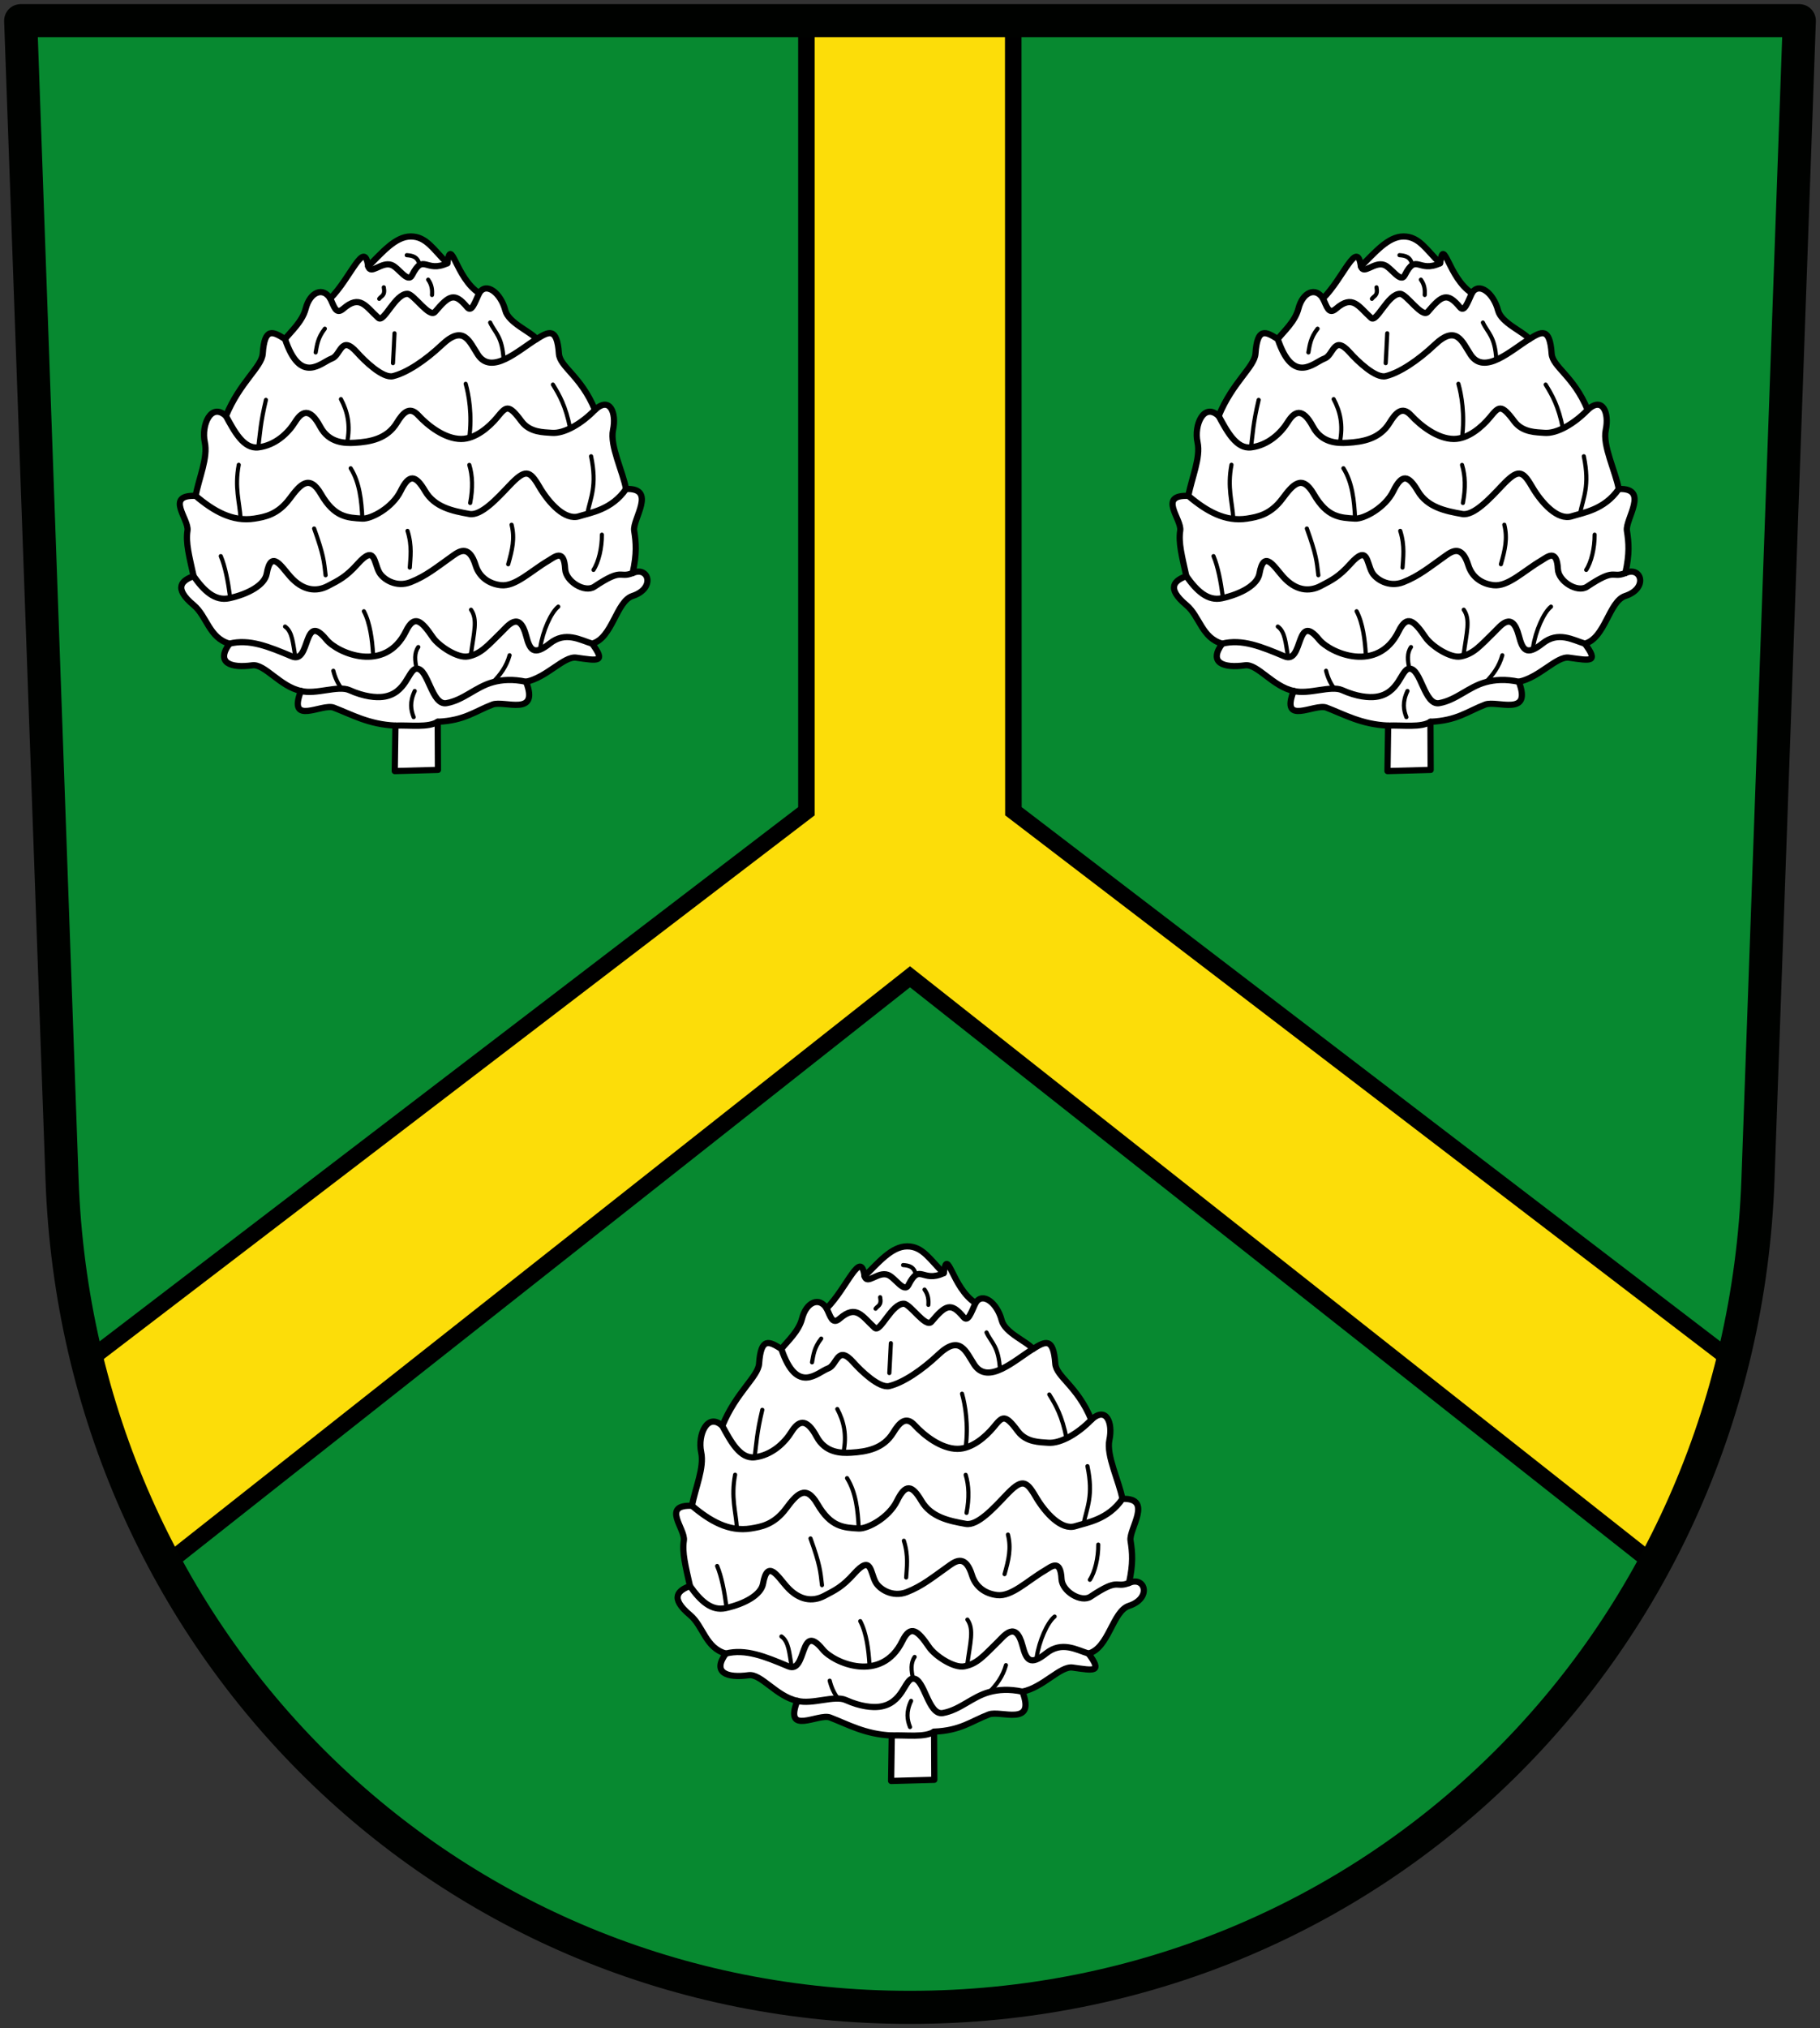 <svg xmlns="http://www.w3.org/2000/svg" width="440" height="490"><rect width="100%" height="100%" fill="#333333" stroke="none"/><path d="m437 7-10 280c-3.994 111.83-92.64 200-205 200S20.99 398.83 17 287L7 7" style="fill:#078930" transform="translate(-2 -2)"/><path d="M42.7 379.48c-6.839-15.054-16.963-31.876-19.595-48.6L196.96 198V8h50L247 198l173.888 132.904c-4.941 16.913-11.696 31.578-19.589 48.576L222 238Z" style="fill:#fcdd09;stroke:#000;stroke-width:4;stroke-opacity:1" transform="translate(-2 -2)"/><path d="m437 7-10 280c-3.994 111.83-92.64 200-205 200S20.99 398.83 17 287L7 7Z" style="fill:none;stroke:#000200;stroke-width:8;stroke-linecap:round;stroke-linejoin:round;stroke-opacity:1" transform="translate(-2 -2)"/><path d="M101.981 177.31c-6.447-.27-10.647-2.715-14.927-4.345-2.819-1.072-11.221 4.528-7.913-4.027-5.031-1.03-8.771-6.608-11.756-6.19-5.253.735-8.905-.622-5.513-5.233-4.938-1.352-5.447-6.627-8.648-9.298-5.1-4.255-2.769-6.012-.032-7.014-1.052-4.778-1.939-8.059-1.48-10.99.434-2.769-5.561-8.681 1.972-8.404.762-4.249 3.027-9.19 2.214-12.962-.898-4.17 1.535-9.69 5.112-6.343 3.372-8.195 8.673-11.84 8.896-15.054.45-6.48 2.461-5.364 5.386-3.536 1.383-1.77 4.196-4.226 4.983-7.289 1.073-4.174 4.246-5.322 5.949-2.5 4.986-4.973 8.26-14.49 9.17-7.787 3.306-3.193 6.518-7.205 10.314-7.205 3.795 0 5.527 3.272 8.832 6.465.912-6.702 1.965 3.554 7.691 7.231 1.703-2.821 5.246-.008 6.32 4.166.786 3.063 6.189 5.148 7.572 6.919 2.925-1.828 4.937-2.944 5.386 3.536.223 3.215 5.34 5.379 8.711 13.574 3.577-3.346 5.27.693 4.372 4.863-.813 3.772 2.377 10.008 3.14 14.256 7.532-.276 1.538 7.301 1.971 10.07.46 2.931.683 5.472-.37 10.25 3.847-1.773 5.623 3.684-.031 5.534-3.963 1.296-4.821 10.166-9.758 11.518 3.392 4.611 1.404 4.118-3.848 3.383-2.985-.418-7.095 4.79-12.126 5.82 3.308 8.554-5.28 4.435-8.098 5.507-4.28 1.63-6.815 3.89-13.262 4.16l.052 11.633-10.44.282z" style="fill:#fff;stroke:#000;stroke-width:1.5;stroke-linecap:round;stroke-linejoin:round;stroke-miterlimit:4;stroke-dasharray:none;stroke-opacity:1" transform="translate(-6.386 -2)"/><path d="M114.54 65.598c-5.234 2.46-5.753-2.573-8.526 2.865-1.055 2.069-3.233-1.819-4.997-2.451-2.416-.865-4.999 2.52-5.622.326m-9.171 7.786c.922 1.818 1.334 4.046 3.139 2.48 4.066-3.53 5.4-.595 8.51 2.22 1.343 1.213 4.072-5.929 7.04-5.825 1.52.053 5.301 5.94 6.652 4.344 3.434-4.055 4.72-4.781 7.77-1.11 1.078 1.297 1.827-1.103 2.896-3.404m13.892 11.085c-4.425 2.738-10.892 8.81-14.197 3.79-2.034-3.088-3.409-7.403-8.696-2.405-3.995 3.776-8.479 6.769-11.841 7.586-2.446.594-6.872-3.685-8.696-5.736-3.896-4.381-3.862.673-6.105 1.48-2.523.908-7.53 6.521-11.296-4.715m-14.282 18.59c2.015 3.71 4.274 8.014 7.816 7.587 4.155-.5 7.228-3.462 8.88-6.105 1.595-2.549 3.509-3.736 6.106 1.11 2.105 3.925 5.85 4.033 8.326 3.885 3.738-.223 7.798-.935 10.176-4.81 1.443-2.352 3.023-4.19 5.18-1.85 2.328 2.524 6.414 5.724 10.361 5.735 3.472.01 6.82-2.916 8.696-5.18 2.175-2.626 2.696-3.434 5.92.925 2.053 2.773 5.508 2.616 7.216 2.775 3.153.294 7.454-2.348 10.533-5.552m7.512 19.12c-3.455 5.024-8.592 5.716-11.384 6.599-3.318 1.048-7.214-3.085-9.621-7.216-2.316-3.975-3.364-4.25-7.216-.185-2.878 3.038-6.81 7.34-9.62 6.846-4.13-.726-8.427-1.639-10.731-5.55-2.292-3.89-3.855-4.22-5.92 0-2.003 4.088-7.154 6.779-9.252 6.66-3.628-.206-6.734-.303-9.99-5.92-2.85-4.916-5.052-2.287-7.586 1.11-2.904 3.89-6.023 4.412-8.511 4.81-5.295.846-9.888-1.818-14.217-5.49m-.492 19.395c2.49 3.53 5.164 6.09 8.603 5.336 4.635-1.015 8.585-3.209 9.066-5.92 1.076-6.065 3.583-1.65 5.736.74 3.019 3.35 6.229 3.708 9.066 2.22 2.65-1.39 4.335-2.153 7.215-5.365 4.182-4.665 3.861-.399 5.18 2.035.915 1.687 4.081 3.784 7.586 2.405 3.756-1.477 6.148-3.488 10.361-6.475 1.666-1.182 3.878-2.394 5.366 2.405.9 2.904 3.296 4.493 6.105 4.81 3.486.394 7.23-3.42 11.471-5.92 1.53-.903 3.824-3.029 4.07 2.035.147 2.993 4.749 5.78 7.031 4.255 7.08-4.728 5.82-1.954 9.285-3.301m-9.79 17.052c-2.96-.914-6.457-3.051-10.226-.06-3.888 3.086-4.814 1.663-5.735-1.85-1.622-6.182-4.443-2.365-5.92-.925-3.442 3.353-4.962 5.297-8.141 5.92-2.514.494-7.073-2.515-8.511-4.625-2.706-3.97-4.45-5.615-6.476-1.48-5.057 10.325-16.588 5.3-19.241 2.035-5.706-7.02-3.743 6-8.326 4.07-5.652-2.379-10.33-4.283-15.095-3.085m17.269 11.423c3.567.958 8.987-1.42 11.702-.197 3.633 1.636 6.495 1.823 8.094 1.629 5.779-.702 6.112-6.746 8.187-6.81 2.827-.085 3.597 8.978 7.216 8.327 4.187-.754 7.057-3.933 11.232-5.068 2.223-.604 4.777-.781 7.998-.101M101.98 177.31c3.575-.143 7.984.548 10.229-.925" style="fill:none;stroke:#000;stroke-width:1.5;stroke-linecap:round;stroke-linejoin:round;stroke-miterlimit:4;stroke-dasharray:none;stroke-opacity:1" transform="translate(-6.386 -2)"/><path d="M75.302 153.385c1.79 1.227 1.922 4.198 2.405 6.846m16.651-10.546c1.539 2.892 2.017 7.124 2.21 10.194m23.693-10.564c1.661 2.4.688 5.446-.055 10.991m21.146-11.731c-1.774 1.418-3.75 5.896-4.342 9.844m-6.944-29.641c.834 3.32.163 6.077-.82 9.552m-24.342-8.072c1.172 3.677.679 6.598.555 8.88m-23.127-9.435c2.292 6.369 2.382 7.873 2.775 11.286m66.791-9.806c.03 3.19-.804 6.657-2.035 8.51m-90.103-3.33c1.074 2.53 1.756 6.168 2.22 9.621m27.004 22.401c-.91-1.199-1.595-2.624-2.012-4.316m20.537-5.736c-1.014 1.448-.838 3.292-.385 5.228m-.734 11.71c-.682-1.723-1.013-3.622.26-6.322m18.922-2.13c1.743-1.762 3.25-3.761 4.012-6.504M64.562 127.38c-.27-4.243-1.504-7.522-.458-13.08m29.884 12.998c-.203-4.422-.668-8.714-2.82-12.162m57.175 11.044c.805-3.96 2.44-6.758.943-13.94m-29.232 11.286c.689-3.57.583-6.61-.208-9.195m-49.17-15.71c-1.354 5.666-1.408 8.083-1.85 11.47m19.982-11.656c1.538 2.892 2.386 6.2 1.47 10.565m28.687-14.265c.737 2.585 1.614 7.481.87 13.026m20.222-12.841c1.556 2.528 3.096 5.157 4.169 10.584m-19.34-25.57c1.203 2.58 2.938 3.302 3.25 8.997m-26.377-6.407c-.123 2.752-.247 4.933-.37 7.215m-16.467-8.325c-1.753 2.25-1.889 3.96-2.22 5.735M99.17 71.423c.4 2.08-.62 2.031-1.11 2.775m11.84-4.625c.89 1.233 1.016 2.467.926 3.7m-6.106-9.62c1.38.102 2.69.347 3.1 2.39" style="fill:none;stroke:#000;stroke-width:1;stroke-linecap:round;stroke-linejoin:round;stroke-miterlimit:4;stroke-dasharray:none;stroke-opacity:1" transform="translate(-6.386 -2)"/><path d="M101.981 177.31c-6.447-.27-10.647-2.715-14.927-4.345-2.819-1.072-11.221 4.528-7.913-4.027-5.031-1.03-8.771-6.608-11.756-6.19-5.253.735-8.905-.622-5.513-5.233-4.938-1.352-5.447-6.627-8.648-9.298-5.1-4.255-2.769-6.012-.032-7.014-1.052-4.778-1.939-8.059-1.48-10.99.434-2.769-5.561-8.681 1.972-8.404.762-4.249 3.027-9.19 2.214-12.962-.898-4.17 1.535-9.69 5.112-6.343 3.372-8.195 8.673-11.84 8.896-15.054.45-6.48 2.461-5.364 5.386-3.536 1.383-1.77 4.196-4.226 4.983-7.289 1.073-4.174 4.246-5.322 5.949-2.5 4.986-4.973 8.26-14.49 9.17-7.787 3.306-3.193 6.518-7.205 10.314-7.205 3.795 0 5.527 3.272 8.832 6.465.912-6.702 1.965 3.554 7.691 7.231 1.703-2.821 5.246-.008 6.32 4.166.786 3.063 6.189 5.148 7.572 6.919 2.925-1.828 4.937-2.944 5.386 3.536.223 3.215 5.34 5.379 8.711 13.574 3.577-3.346 5.27.693 4.372 4.863-.813 3.772 2.377 10.008 3.14 14.256 7.532-.276 1.538 7.301 1.971 10.07.46 2.931.683 5.472-.37 10.25 3.847-1.773 5.623 3.684-.031 5.534-3.963 1.296-4.821 10.166-9.758 11.518 3.392 4.611 1.404 4.118-3.848 3.383-2.985-.418-7.095 4.79-12.126 5.82 3.308 8.554-5.28 4.435-8.098 5.507-4.28 1.63-6.815 3.89-13.262 4.16l.052 11.633-10.44.282z" style="fill:#fff;stroke:#000;stroke-width:1.5;stroke-linecap:round;stroke-linejoin:round;stroke-miterlimit:4;stroke-dasharray:none;stroke-opacity:1" transform="translate(233.614 -2)"/><path d="M114.54 65.598c-5.234 2.46-5.753-2.573-8.526 2.865-1.055 2.069-3.233-1.819-4.997-2.451-2.416-.865-4.999 2.52-5.622.326m-9.171 7.786c.922 1.818 1.334 4.046 3.139 2.48 4.066-3.53 5.4-.595 8.51 2.22 1.343 1.213 4.072-5.929 7.04-5.825 1.52.053 5.301 5.94 6.652 4.344 3.434-4.055 4.72-4.781 7.77-1.11 1.078 1.297 1.827-1.103 2.896-3.404m13.892 11.085c-4.425 2.738-10.892 8.81-14.197 3.79-2.034-3.088-3.409-7.403-8.696-2.405-3.995 3.776-8.479 6.769-11.841 7.586-2.446.594-6.872-3.685-8.696-5.736-3.896-4.381-3.862.673-6.105 1.48-2.523.908-7.53 6.521-11.296-4.715m-14.282 18.59c2.015 3.71 4.274 8.014 7.816 7.587 4.155-.5 7.228-3.462 8.88-6.105 1.595-2.549 3.509-3.736 6.106 1.11 2.105 3.925 5.85 4.033 8.326 3.885 3.738-.223 7.798-.935 10.176-4.81 1.443-2.352 3.023-4.19 5.18-1.85 2.328 2.524 6.414 5.724 10.361 5.735 3.472.01 6.82-2.916 8.696-5.18 2.175-2.626 2.696-3.434 5.92.925 2.053 2.773 5.508 2.616 7.216 2.775 3.153.294 7.454-2.348 10.533-5.552m7.512 19.12c-3.455 5.024-8.592 5.716-11.384 6.599-3.318 1.048-7.214-3.085-9.621-7.216-2.316-3.975-3.364-4.25-7.216-.185-2.878 3.038-6.81 7.34-9.62 6.846-4.13-.726-8.427-1.639-10.731-5.55-2.292-3.89-3.855-4.22-5.92 0-2.003 4.088-7.154 6.779-9.252 6.66-3.628-.206-6.734-.303-9.99-5.92-2.85-4.916-5.052-2.287-7.586 1.11-2.904 3.89-6.023 4.412-8.511 4.81-5.295.846-9.888-1.818-14.217-5.49m-.492 19.395c2.49 3.53 5.164 6.09 8.603 5.336 4.635-1.015 8.585-3.209 9.066-5.92 1.076-6.065 3.583-1.65 5.736.74 3.019 3.35 6.229 3.708 9.066 2.22 2.65-1.39 4.335-2.153 7.215-5.365 4.182-4.665 3.861-.399 5.18 2.035.915 1.687 4.081 3.784 7.586 2.405 3.756-1.477 6.148-3.488 10.361-6.475 1.666-1.182 3.878-2.394 5.366 2.405.9 2.904 3.296 4.493 6.105 4.81 3.486.394 7.23-3.42 11.471-5.92 1.53-.903 3.824-3.029 4.07 2.035.147 2.993 4.749 5.78 7.031 4.255 7.08-4.728 5.82-1.954 9.285-3.301m-9.79 17.052c-2.96-.914-6.457-3.051-10.226-.06-3.888 3.086-4.814 1.663-5.735-1.85-1.622-6.182-4.443-2.365-5.92-.925-3.442 3.353-4.962 5.297-8.141 5.92-2.514.494-7.073-2.515-8.511-4.625-2.706-3.97-4.45-5.615-6.476-1.48-5.057 10.325-16.588 5.3-19.241 2.035-5.706-7.02-3.743 6-8.326 4.07-5.652-2.379-10.33-4.283-15.095-3.085m17.269 11.423c3.567.958 8.987-1.42 11.702-.197 3.633 1.636 6.495 1.823 8.094 1.629 5.779-.702 6.112-6.746 8.187-6.81 2.827-.085 3.597 8.978 7.216 8.327 4.187-.754 7.057-3.933 11.232-5.068 2.223-.604 4.777-.781 7.998-.101M101.98 177.31c3.575-.143 7.984.548 10.229-.925" style="fill:none;stroke:#000;stroke-width:1.5;stroke-linecap:round;stroke-linejoin:round;stroke-miterlimit:4;stroke-dasharray:none;stroke-opacity:1" transform="translate(233.614 -2)"/><path d="M75.302 153.385c1.79 1.227 1.922 4.198 2.405 6.846m16.651-10.546c1.539 2.892 2.017 7.124 2.21 10.194m23.693-10.564c1.661 2.4.688 5.446-.055 10.991m21.146-11.731c-1.774 1.418-3.75 5.896-4.342 9.844m-6.944-29.641c.834 3.32.163 6.077-.82 9.552m-24.342-8.072c1.172 3.677.679 6.598.555 8.88m-23.127-9.435c2.292 6.369 2.382 7.873 2.775 11.286m66.791-9.806c.03 3.19-.804 6.657-2.035 8.51m-90.103-3.33c1.074 2.53 1.756 6.168 2.22 9.621m27.004 22.401c-.91-1.199-1.595-2.624-2.012-4.316m20.537-5.736c-1.014 1.448-.838 3.292-.385 5.228m-.734 11.71c-.682-1.723-1.013-3.622.26-6.322m18.922-2.13c1.743-1.762 3.25-3.761 4.012-6.504M64.562 127.38c-.27-4.243-1.504-7.522-.458-13.08m29.884 12.998c-.203-4.422-.668-8.714-2.82-12.162m57.175 11.044c.805-3.96 2.44-6.758.943-13.94m-29.232 11.286c.689-3.57.583-6.61-.208-9.195m-49.17-15.71c-1.354 5.666-1.408 8.083-1.85 11.47m19.982-11.656c1.538 2.892 2.386 6.2 1.47 10.565m28.687-14.265c.737 2.585 1.614 7.481.87 13.026m20.222-12.841c1.556 2.528 3.096 5.157 4.169 10.584m-19.34-25.57c1.203 2.58 2.938 3.302 3.25 8.997m-26.377-6.407c-.123 2.752-.247 4.933-.37 7.215m-16.467-8.325c-1.753 2.25-1.889 3.96-2.22 5.735M99.17 71.423c.4 2.08-.62 2.031-1.11 2.775m11.84-4.625c.89 1.233 1.016 2.467.926 3.7m-6.106-9.62c1.38.102 2.69.347 3.1 2.39" style="fill:none;stroke:#000;stroke-width:1;stroke-linecap:round;stroke-linejoin:round;stroke-miterlimit:4;stroke-dasharray:none;stroke-opacity:1" transform="translate(233.614 -2)"/><path d="M101.981 177.31c-6.447-.27-10.647-2.715-14.927-4.345-2.819-1.072-11.221 4.528-7.913-4.027-5.031-1.03-8.771-6.608-11.756-6.19-5.253.735-8.905-.622-5.513-5.233-4.938-1.352-5.447-6.627-8.648-9.298-5.1-4.255-2.769-6.012-.032-7.014-1.052-4.778-1.939-8.059-1.48-10.99.434-2.769-5.561-8.681 1.972-8.404.762-4.249 3.027-9.19 2.214-12.962-.898-4.17 1.535-9.69 5.112-6.343 3.372-8.195 8.673-11.84 8.896-15.054.45-6.48 2.461-5.364 5.386-3.536 1.383-1.77 4.196-4.226 4.983-7.289 1.073-4.174 4.246-5.322 5.949-2.5 4.986-4.973 8.26-14.49 9.17-7.787 3.306-3.193 6.518-7.205 10.314-7.205 3.795 0 5.527 3.272 8.832 6.465.912-6.702 1.965 3.554 7.691 7.231 1.703-2.821 5.246-.008 6.32 4.166.786 3.063 6.189 5.148 7.572 6.919 2.925-1.828 4.937-2.944 5.386 3.536.223 3.215 5.34 5.379 8.711 13.574 3.577-3.346 5.27.693 4.372 4.863-.813 3.772 2.377 10.008 3.14 14.256 7.532-.276 1.538 7.301 1.971 10.07.46 2.931.683 5.472-.37 10.25 3.847-1.773 5.623 3.684-.031 5.534-3.963 1.296-4.821 10.166-9.758 11.518 3.392 4.611 1.404 4.118-3.848 3.383-2.985-.418-7.095 4.79-12.126 5.82 3.308 8.554-5.28 4.435-8.098 5.507-4.28 1.63-6.815 3.89-13.262 4.16l.052 11.633-10.44.282z" style="fill:#fff;stroke:#000;stroke-width:1.5;stroke-linecap:round;stroke-linejoin:round;stroke-miterlimit:4;stroke-dasharray:none;stroke-opacity:1" transform="translate(113.614 242)"/><path d="M114.54 65.598c-5.234 2.46-5.753-2.573-8.526 2.865-1.055 2.069-3.233-1.819-4.997-2.451-2.416-.865-4.999 2.52-5.622.326m-9.171 7.786c.922 1.818 1.334 4.046 3.139 2.48 4.066-3.53 5.4-.595 8.51 2.22 1.343 1.213 4.072-5.929 7.04-5.825 1.52.053 5.301 5.94 6.652 4.344 3.434-4.055 4.72-4.781 7.77-1.11 1.078 1.297 1.827-1.103 2.896-3.404m13.892 11.085c-4.425 2.738-10.892 8.81-14.197 3.79-2.034-3.088-3.409-7.403-8.696-2.405-3.995 3.776-8.479 6.769-11.841 7.586-2.446.594-6.872-3.685-8.696-5.736-3.896-4.381-3.862.673-6.105 1.48-2.523.908-7.53 6.521-11.296-4.715m-14.282 18.59c2.015 3.71 4.274 8.014 7.816 7.587 4.155-.5 7.228-3.462 8.88-6.105 1.595-2.549 3.509-3.736 6.106 1.11 2.105 3.925 5.85 4.033 8.326 3.885 3.738-.223 7.798-.935 10.176-4.81 1.443-2.352 3.023-4.19 5.18-1.85 2.328 2.524 6.414 5.724 10.361 5.735 3.472.01 6.82-2.916 8.696-5.18 2.175-2.626 2.696-3.434 5.92.925 2.053 2.773 5.508 2.616 7.216 2.775 3.153.294 7.454-2.348 10.533-5.552m7.512 19.12c-3.455 5.024-8.592 5.716-11.384 6.599-3.318 1.048-7.214-3.085-9.621-7.216-2.316-3.975-3.364-4.25-7.216-.185-2.878 3.038-6.81 7.34-9.62 6.846-4.13-.726-8.427-1.639-10.731-5.55-2.292-3.89-3.855-4.22-5.92 0-2.003 4.088-7.154 6.779-9.252 6.66-3.628-.206-6.734-.303-9.99-5.92-2.85-4.916-5.052-2.287-7.586 1.11-2.904 3.89-6.023 4.412-8.511 4.81-5.295.846-9.888-1.818-14.217-5.49m-.492 19.395c2.49 3.53 5.164 6.09 8.603 5.336 4.635-1.015 8.585-3.209 9.066-5.92 1.076-6.065 3.583-1.65 5.736.74 3.019 3.35 6.229 3.708 9.066 2.22 2.65-1.39 4.335-2.153 7.215-5.365 4.182-4.665 3.861-.399 5.18 2.035.915 1.687 4.081 3.784 7.586 2.405 3.756-1.477 6.148-3.488 10.361-6.475 1.666-1.182 3.878-2.394 5.366 2.405.9 2.904 3.296 4.493 6.105 4.81 3.486.394 7.23-3.42 11.471-5.92 1.53-.903 3.824-3.029 4.07 2.035.147 2.993 4.749 5.78 7.031 4.255 7.08-4.728 5.82-1.954 9.285-3.301m-9.79 17.052c-2.96-.914-6.457-3.051-10.226-.06-3.888 3.086-4.814 1.663-5.735-1.85-1.622-6.182-4.443-2.365-5.92-.925-3.442 3.353-4.962 5.297-8.141 5.92-2.514.494-7.073-2.515-8.511-4.625-2.706-3.97-4.45-5.615-6.476-1.48-5.057 10.325-16.588 5.3-19.241 2.035-5.706-7.02-3.743 6-8.326 4.07-5.652-2.379-10.33-4.283-15.095-3.085m17.269 11.423c3.567.958 8.987-1.42 11.702-.197 3.633 1.636 6.495 1.823 8.094 1.629 5.779-.702 6.112-6.746 8.187-6.81 2.827-.085 3.597 8.978 7.216 8.327 4.187-.754 7.057-3.933 11.232-5.068 2.223-.604 4.777-.781 7.998-.101M101.98 177.31c3.575-.143 7.984.548 10.229-.925" style="fill:none;stroke:#000;stroke-width:1.5;stroke-linecap:round;stroke-linejoin:round;stroke-miterlimit:4;stroke-dasharray:none;stroke-opacity:1" transform="translate(113.614 242)"/><path d="M75.302 153.385c1.79 1.227 1.922 4.198 2.405 6.846m16.651-10.546c1.539 2.892 2.017 7.124 2.21 10.194m23.693-10.564c1.661 2.4.688 5.446-.055 10.991m21.146-11.731c-1.774 1.418-3.75 5.896-4.342 9.844m-6.944-29.641c.834 3.32.163 6.077-.82 9.552m-24.342-8.072c1.172 3.677.679 6.598.555 8.88m-23.127-9.435c2.292 6.369 2.382 7.873 2.775 11.286m66.791-9.806c.03 3.19-.804 6.657-2.035 8.51m-90.103-3.33c1.074 2.53 1.756 6.168 2.22 9.621m27.004 22.401c-.91-1.199-1.595-2.624-2.012-4.316m20.537-5.736c-1.014 1.448-.838 3.292-.385 5.228m-.734 11.71c-.682-1.723-1.013-3.622.26-6.322m18.922-2.13c1.743-1.762 3.25-3.761 4.012-6.504M64.562 127.38c-.27-4.243-1.504-7.522-.458-13.08m29.884 12.998c-.203-4.422-.668-8.714-2.82-12.162m57.175 11.044c.805-3.96 2.44-6.758.943-13.94m-29.232 11.286c.689-3.57.583-6.61-.208-9.195m-49.17-15.71c-1.354 5.666-1.408 8.083-1.85 11.47m19.982-11.656c1.538 2.892 2.386 6.2 1.47 10.565m28.687-14.265c.737 2.585 1.614 7.481.87 13.026m20.222-12.841c1.556 2.528 3.096 5.157 4.169 10.584m-19.34-25.57c1.203 2.58 2.938 3.302 3.25 8.997m-26.377-6.407c-.123 2.752-.247 4.933-.37 7.215m-16.467-8.325c-1.753 2.25-1.889 3.96-2.22 5.735M99.17 71.423c.4 2.08-.62 2.031-1.11 2.775m11.84-4.625c.89 1.233 1.016 2.467.926 3.7m-6.106-9.62c1.38.102 2.69.347 3.1 2.39" style="fill:none;stroke:#000;stroke-width:1;stroke-linecap:round;stroke-linejoin:round;stroke-miterlimit:4;stroke-dasharray:none;stroke-opacity:1" transform="translate(113.614 242)"/></svg>